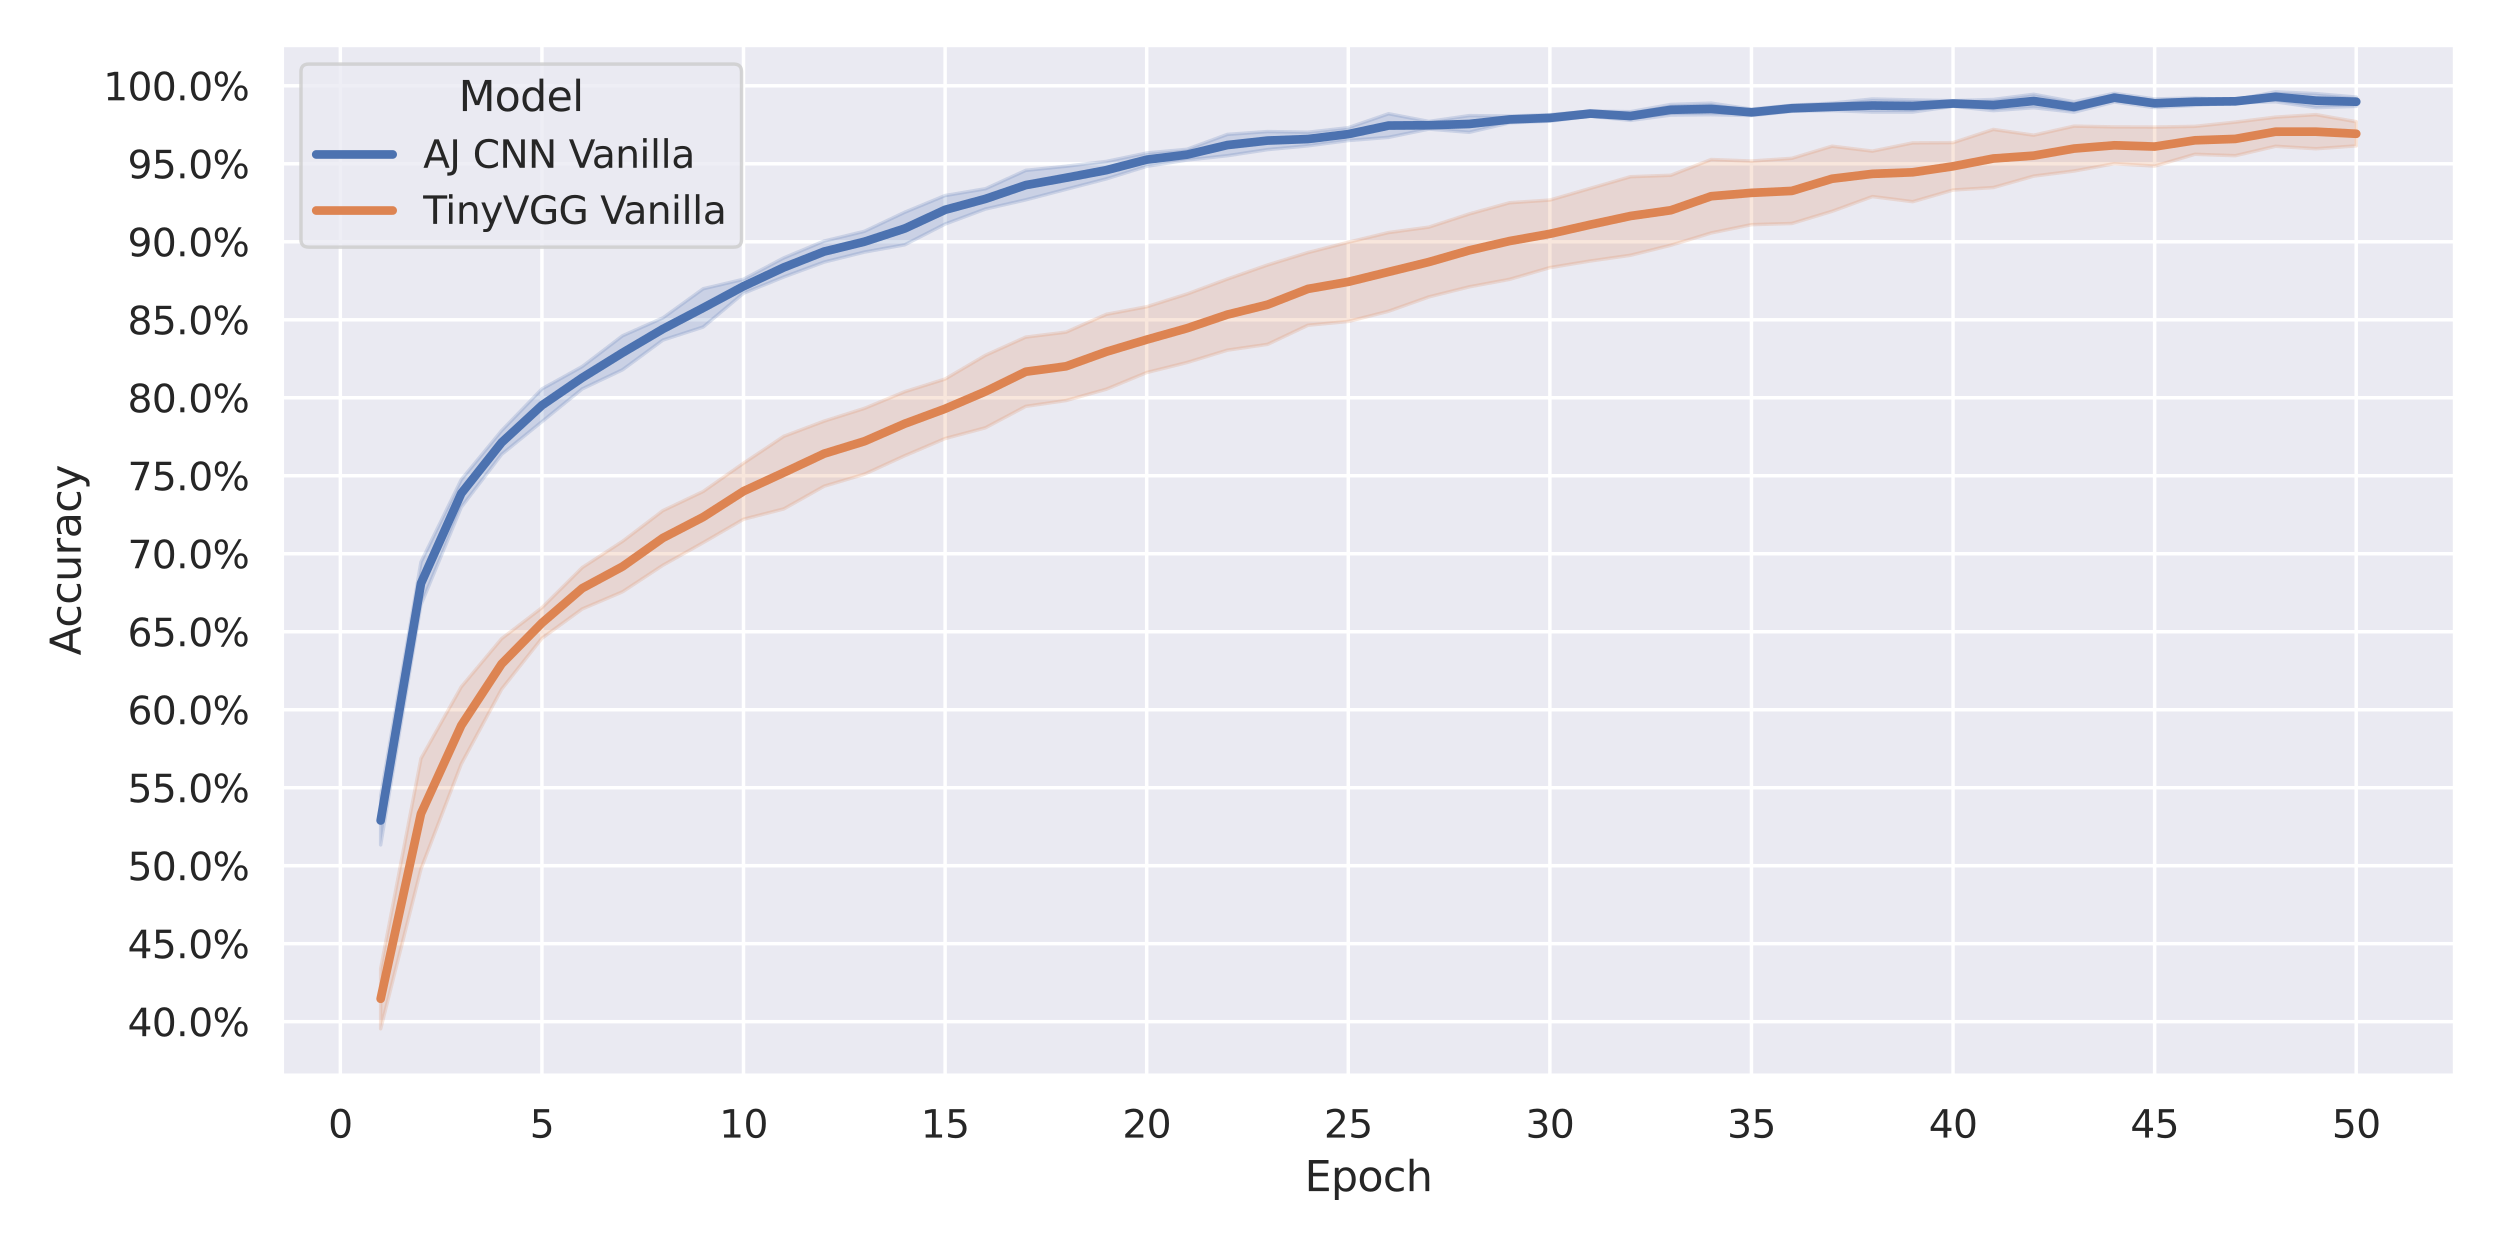 <?xml version="1.0" encoding="utf-8" standalone="no"?>
<!DOCTYPE svg PUBLIC "-//W3C//DTD SVG 1.1//EN"
  "http://www.w3.org/Graphics/SVG/1.1/DTD/svg11.dtd">
<svg xmlns:xlink="http://www.w3.org/1999/xlink" width="720pt" height="360pt" viewBox="0 0 720 360" xmlns="http://www.w3.org/2000/svg" version="1.1">
 <defs>
  <style type="text/css">*{stroke-linejoin: round; stroke-linecap: butt}</style>
 </defs>
 <g id="figure_1">
  <g id="patch_1">
   <path d="M 0 360 
L 720 360 
L 720 0 
L 0 0 
z
" style="fill: #ffffff"/>
  </g>
  <g id="axes_1">
   <g id="patch_2">
    <path d="M 81.18 309.78 
L 707.04 309.78 
L 707.04 12.96 
L 81.18 12.96 
z
" style="fill: #eaeaf2"/>
   </g>
   <g id="matplotlib.axis_1">
    <g id="xtick_1">
     <g id="line2d_1">
      <path d="M 98.017 309.78 
L 98.017 12.96 
" clip-path="url(#pbaf82b4976)" style="fill: none; stroke: #ffffff; stroke-linecap: round"/>
     </g>
     <g id="text_1">
      <!-- 0 -->
      <g style="fill: #262626" transform="translate(94.517 327.638) scale(0.11 -0.11)">
       <defs>
        <path id="DejaVuSans-30" d="M 2034 4250 
Q 1547 4250 1301 3770 
Q 1056 3291 1056 2328 
Q 1056 1369 1301 889 
Q 1547 409 2034 409 
Q 2525 409 2770 889 
Q 3016 1369 3016 2328 
Q 3016 3291 2770 3770 
Q 2525 4250 2034 4250 
z
M 2034 4750 
Q 2819 4750 3233 4129 
Q 3647 3509 3647 2328 
Q 3647 1150 3233 529 
Q 2819 -91 2034 -91 
Q 1250 -91 836 529 
Q 422 1150 422 2328 
Q 422 3509 836 4129 
Q 1250 4750 2034 4750 
z
" transform="scale(0.016)"/>
       </defs>
       <use xlink:href="#DejaVuSans-30"/>
      </g>
     </g>
    </g>
    <g id="xtick_2">
     <g id="line2d_2">
      <path d="M 156.074 309.78 
L 156.074 12.96 
" clip-path="url(#pbaf82b4976)" style="fill: none; stroke: #ffffff; stroke-linecap: round"/>
     </g>
     <g id="text_2">
      <!-- 5 -->
      <g style="fill: #262626" transform="translate(152.575 327.638) scale(0.11 -0.11)">
       <defs>
        <path id="DejaVuSans-35" d="M 691 4666 
L 3169 4666 
L 3169 4134 
L 1269 4134 
L 1269 2991 
Q 1406 3038 1543 3061 
Q 1681 3084 1819 3084 
Q 2600 3084 3056 2656 
Q 3513 2228 3513 1497 
Q 3513 744 3044 326 
Q 2575 -91 1722 -91 
Q 1428 -91 1123 -41 
Q 819 9 494 109 
L 494 744 
Q 775 591 1075 516 
Q 1375 441 1709 441 
Q 2250 441 2565 725 
Q 2881 1009 2881 1497 
Q 2881 1984 2565 2268 
Q 2250 2553 1709 2553 
Q 1456 2553 1204 2497 
Q 953 2441 691 2322 
L 691 4666 
z
" transform="scale(0.016)"/>
       </defs>
       <use xlink:href="#DejaVuSans-35"/>
      </g>
     </g>
    </g>
    <g id="xtick_3">
     <g id="line2d_3">
      <path d="M 214.132 309.78 
L 214.132 12.96 
" clip-path="url(#pbaf82b4976)" style="fill: none; stroke: #ffffff; stroke-linecap: round"/>
     </g>
     <g id="text_3">
      <!-- 10 -->
      <g style="fill: #262626" transform="translate(207.133 327.638) scale(0.11 -0.11)">
       <defs>
        <path id="DejaVuSans-31" d="M 794 531 
L 1825 531 
L 1825 4091 
L 703 3866 
L 703 4441 
L 1819 4666 
L 2450 4666 
L 2450 531 
L 3481 531 
L 3481 0 
L 794 0 
L 794 531 
z
" transform="scale(0.016)"/>
       </defs>
       <use xlink:href="#DejaVuSans-31"/>
       <use xlink:href="#DejaVuSans-30" x="63.623"/>
      </g>
     </g>
    </g>
    <g id="xtick_4">
     <g id="line2d_4">
      <path d="M 272.189 309.78 
L 272.189 12.96 
" clip-path="url(#pbaf82b4976)" style="fill: none; stroke: #ffffff; stroke-linecap: round"/>
     </g>
     <g id="text_4">
      <!-- 15 -->
      <g style="fill: #262626" transform="translate(265.19 327.638) scale(0.11 -0.11)">
       <use xlink:href="#DejaVuSans-31"/>
       <use xlink:href="#DejaVuSans-35" x="63.623"/>
      </g>
     </g>
    </g>
    <g id="xtick_5">
     <g id="line2d_5">
      <path d="M 330.247 309.78 
L 330.247 12.96 
" clip-path="url(#pbaf82b4976)" style="fill: none; stroke: #ffffff; stroke-linecap: round"/>
     </g>
     <g id="text_5">
      <!-- 20 -->
      <g style="fill: #262626" transform="translate(323.248 327.638) scale(0.11 -0.11)">
       <defs>
        <path id="DejaVuSans-32" d="M 1228 531 
L 3431 531 
L 3431 0 
L 469 0 
L 469 531 
Q 828 903 1448 1529 
Q 2069 2156 2228 2338 
Q 2531 2678 2651 2914 
Q 2772 3150 2772 3378 
Q 2772 3750 2511 3984 
Q 2250 4219 1831 4219 
Q 1534 4219 1204 4116 
Q 875 4013 500 3803 
L 500 4441 
Q 881 4594 1212 4672 
Q 1544 4750 1819 4750 
Q 2544 4750 2975 4387 
Q 3406 4025 3406 3419 
Q 3406 3131 3298 2873 
Q 3191 2616 2906 2266 
Q 2828 2175 2409 1742 
Q 1991 1309 1228 531 
z
" transform="scale(0.016)"/>
       </defs>
       <use xlink:href="#DejaVuSans-32"/>
       <use xlink:href="#DejaVuSans-30" x="63.623"/>
      </g>
     </g>
    </g>
    <g id="xtick_6">
     <g id="line2d_6">
      <path d="M 388.304 309.78 
L 388.304 12.96 
" clip-path="url(#pbaf82b4976)" style="fill: none; stroke: #ffffff; stroke-linecap: round"/>
     </g>
     <g id="text_6">
      <!-- 25 -->
      <g style="fill: #262626" transform="translate(381.305 327.638) scale(0.11 -0.11)">
       <use xlink:href="#DejaVuSans-32"/>
       <use xlink:href="#DejaVuSans-35" x="63.623"/>
      </g>
     </g>
    </g>
    <g id="xtick_7">
     <g id="line2d_7">
      <path d="M 446.362 309.78 
L 446.362 12.96 
" clip-path="url(#pbaf82b4976)" style="fill: none; stroke: #ffffff; stroke-linecap: round"/>
     </g>
     <g id="text_7">
      <!-- 30 -->
      <g style="fill: #262626" transform="translate(439.363 327.638) scale(0.11 -0.11)">
       <defs>
        <path id="DejaVuSans-33" d="M 2597 2516 
Q 3050 2419 3304 2112 
Q 3559 1806 3559 1356 
Q 3559 666 3084 287 
Q 2609 -91 1734 -91 
Q 1441 -91 1130 -33 
Q 819 25 488 141 
L 488 750 
Q 750 597 1062 519 
Q 1375 441 1716 441 
Q 2309 441 2620 675 
Q 2931 909 2931 1356 
Q 2931 1769 2642 2001 
Q 2353 2234 1838 2234 
L 1294 2234 
L 1294 2753 
L 1863 2753 
Q 2328 2753 2575 2939 
Q 2822 3125 2822 3475 
Q 2822 3834 2567 4026 
Q 2313 4219 1838 4219 
Q 1578 4219 1281 4162 
Q 984 4106 628 3988 
L 628 4550 
Q 988 4650 1302 4700 
Q 1616 4750 1894 4750 
Q 2613 4750 3031 4423 
Q 3450 4097 3450 3541 
Q 3450 3153 3228 2886 
Q 3006 2619 2597 2516 
z
" transform="scale(0.016)"/>
       </defs>
       <use xlink:href="#DejaVuSans-33"/>
       <use xlink:href="#DejaVuSans-30" x="63.623"/>
      </g>
     </g>
    </g>
    <g id="xtick_8">
     <g id="line2d_8">
      <path d="M 504.419 309.78 
L 504.419 12.96 
" clip-path="url(#pbaf82b4976)" style="fill: none; stroke: #ffffff; stroke-linecap: round"/>
     </g>
     <g id="text_8">
      <!-- 35 -->
      <g style="fill: #262626" transform="translate(497.421 327.638) scale(0.11 -0.11)">
       <use xlink:href="#DejaVuSans-33"/>
       <use xlink:href="#DejaVuSans-35" x="63.623"/>
      </g>
     </g>
    </g>
    <g id="xtick_9">
     <g id="line2d_9">
      <path d="M 562.477 309.78 
L 562.477 12.96 
" clip-path="url(#pbaf82b4976)" style="fill: none; stroke: #ffffff; stroke-linecap: round"/>
     </g>
     <g id="text_9">
      <!-- 40 -->
      <g style="fill: #262626" transform="translate(555.478 327.638) scale(0.11 -0.11)">
       <defs>
        <path id="DejaVuSans-34" d="M 2419 4116 
L 825 1625 
L 2419 1625 
L 2419 4116 
z
M 2253 4666 
L 3047 4666 
L 3047 1625 
L 3713 1625 
L 3713 1100 
L 3047 1100 
L 3047 0 
L 2419 0 
L 2419 1100 
L 313 1100 
L 313 1709 
L 2253 4666 
z
" transform="scale(0.016)"/>
       </defs>
       <use xlink:href="#DejaVuSans-34"/>
       <use xlink:href="#DejaVuSans-30" x="63.623"/>
      </g>
     </g>
    </g>
    <g id="xtick_10">
     <g id="line2d_10">
      <path d="M 620.534 309.78 
L 620.534 12.96 
" clip-path="url(#pbaf82b4976)" style="fill: none; stroke: #ffffff; stroke-linecap: round"/>
     </g>
     <g id="text_10">
      <!-- 45 -->
      <g style="fill: #262626" transform="translate(613.536 327.638) scale(0.11 -0.11)">
       <use xlink:href="#DejaVuSans-34"/>
       <use xlink:href="#DejaVuSans-35" x="63.623"/>
      </g>
     </g>
    </g>
    <g id="xtick_11">
     <g id="line2d_11">
      <path d="M 678.592 309.78 
L 678.592 12.96 
" clip-path="url(#pbaf82b4976)" style="fill: none; stroke: #ffffff; stroke-linecap: round"/>
     </g>
     <g id="text_11">
      <!-- 50 -->
      <g style="fill: #262626" transform="translate(671.593 327.638) scale(0.11 -0.11)">
       <use xlink:href="#DejaVuSans-35"/>
       <use xlink:href="#DejaVuSans-30" x="63.623"/>
      </g>
     </g>
    </g>
    <g id="text_12">
     <!-- Epoch -->
     <g style="fill: #262626" transform="translate(375.737 343.044) scale(0.12 -0.12)">
      <defs>
       <path id="DejaVuSans-45" d="M 628 4666 
L 3578 4666 
L 3578 4134 
L 1259 4134 
L 1259 2753 
L 3481 2753 
L 3481 2222 
L 1259 2222 
L 1259 531 
L 3634 531 
L 3634 0 
L 628 0 
L 628 4666 
z
" transform="scale(0.016)"/>
       <path id="DejaVuSans-70" d="M 1159 525 
L 1159 -1331 
L 581 -1331 
L 581 3500 
L 1159 3500 
L 1159 2969 
Q 1341 3281 1617 3432 
Q 1894 3584 2278 3584 
Q 2916 3584 3314 3078 
Q 3713 2572 3713 1747 
Q 3713 922 3314 415 
Q 2916 -91 2278 -91 
Q 1894 -91 1617 61 
Q 1341 213 1159 525 
z
M 3116 1747 
Q 3116 2381 2855 2742 
Q 2594 3103 2138 3103 
Q 1681 3103 1420 2742 
Q 1159 2381 1159 1747 
Q 1159 1113 1420 752 
Q 1681 391 2138 391 
Q 2594 391 2855 752 
Q 3116 1113 3116 1747 
z
" transform="scale(0.016)"/>
       <path id="DejaVuSans-6f" d="M 1959 3097 
Q 1497 3097 1228 2736 
Q 959 2375 959 1747 
Q 959 1119 1226 758 
Q 1494 397 1959 397 
Q 2419 397 2687 759 
Q 2956 1122 2956 1747 
Q 2956 2369 2687 2733 
Q 2419 3097 1959 3097 
z
M 1959 3584 
Q 2709 3584 3137 3096 
Q 3566 2609 3566 1747 
Q 3566 888 3137 398 
Q 2709 -91 1959 -91 
Q 1206 -91 779 398 
Q 353 888 353 1747 
Q 353 2609 779 3096 
Q 1206 3584 1959 3584 
z
" transform="scale(0.016)"/>
       <path id="DejaVuSans-63" d="M 3122 3366 
L 3122 2828 
Q 2878 2963 2633 3030 
Q 2388 3097 2138 3097 
Q 1578 3097 1268 2742 
Q 959 2388 959 1747 
Q 959 1106 1268 751 
Q 1578 397 2138 397 
Q 2388 397 2633 464 
Q 2878 531 3122 666 
L 3122 134 
Q 2881 22 2623 -34 
Q 2366 -91 2075 -91 
Q 1284 -91 818 406 
Q 353 903 353 1747 
Q 353 2603 823 3093 
Q 1294 3584 2113 3584 
Q 2378 3584 2631 3529 
Q 2884 3475 3122 3366 
z
" transform="scale(0.016)"/>
       <path id="DejaVuSans-68" d="M 3513 2113 
L 3513 0 
L 2938 0 
L 2938 2094 
Q 2938 2591 2744 2837 
Q 2550 3084 2163 3084 
Q 1697 3084 1428 2787 
Q 1159 2491 1159 1978 
L 1159 0 
L 581 0 
L 581 4863 
L 1159 4863 
L 1159 2956 
Q 1366 3272 1645 3428 
Q 1925 3584 2291 3584 
Q 2894 3584 3203 3211 
Q 3513 2838 3513 2113 
z
" transform="scale(0.016)"/>
      </defs>
      <use xlink:href="#DejaVuSans-45"/>
      <use xlink:href="#DejaVuSans-70" x="63.184"/>
      <use xlink:href="#DejaVuSans-6f" x="126.66"/>
      <use xlink:href="#DejaVuSans-63" x="187.842"/>
      <use xlink:href="#DejaVuSans-68" x="242.822"/>
     </g>
    </g>
   </g>
   <g id="matplotlib.axis_2">
    <g id="ytick_1">
     <g id="line2d_12">
      <path d="M 81.18 294.242 
L 707.04 294.242 
" clip-path="url(#pbaf82b4976)" style="fill: none; stroke: #ffffff; stroke-linecap: round"/>
     </g>
     <g id="text_13">
      <!-- 40.0% -->
      <g style="fill: #262626" transform="translate(36.736 298.421) scale(0.11 -0.11)">
       <defs>
        <path id="DejaVuSans-2e" d="M 684 794 
L 1344 794 
L 1344 0 
L 684 0 
L 684 794 
z
" transform="scale(0.016)"/>
        <path id="DejaVuSans-25" d="M 4653 2053 
Q 4381 2053 4226 1822 
Q 4072 1591 4072 1178 
Q 4072 772 4226 539 
Q 4381 306 4653 306 
Q 4919 306 5073 539 
Q 5228 772 5228 1178 
Q 5228 1588 5073 1820 
Q 4919 2053 4653 2053 
z
M 4653 2450 
Q 5147 2450 5437 2106 
Q 5728 1763 5728 1178 
Q 5728 594 5436 251 
Q 5144 -91 4653 -91 
Q 4153 -91 3862 251 
Q 3572 594 3572 1178 
Q 3572 1766 3864 2108 
Q 4156 2450 4653 2450 
z
M 1428 4353 
Q 1159 4353 1004 4120 
Q 850 3888 850 3481 
Q 850 3069 1003 2837 
Q 1156 2606 1428 2606 
Q 1700 2606 1854 2837 
Q 2009 3069 2009 3481 
Q 2009 3884 1853 4118 
Q 1697 4353 1428 4353 
z
M 4250 4750 
L 4750 4750 
L 1831 -91 
L 1331 -91 
L 4250 4750 
z
M 1428 4750 
Q 1922 4750 2215 4408 
Q 2509 4066 2509 3481 
Q 2509 2891 2217 2550 
Q 1925 2209 1428 2209 
Q 931 2209 642 2551 
Q 353 2894 353 3481 
Q 353 4063 643 4406 
Q 934 4750 1428 4750 
z
" transform="scale(0.016)"/>
       </defs>
       <use xlink:href="#DejaVuSans-34"/>
       <use xlink:href="#DejaVuSans-30" x="63.623"/>
       <use xlink:href="#DejaVuSans-2e" x="127.246"/>
       <use xlink:href="#DejaVuSans-30" x="159.033"/>
       <use xlink:href="#DejaVuSans-25" x="222.656"/>
      </g>
     </g>
    </g>
    <g id="ytick_2">
     <g id="line2d_13">
      <path d="M 81.18 271.781 
L 707.04 271.781 
" clip-path="url(#pbaf82b4976)" style="fill: none; stroke: #ffffff; stroke-linecap: round"/>
     </g>
     <g id="text_14">
      <!-- 45.0% -->
      <g style="fill: #262626" transform="translate(36.736 275.96) scale(0.11 -0.11)">
       <use xlink:href="#DejaVuSans-34"/>
       <use xlink:href="#DejaVuSans-35" x="63.623"/>
       <use xlink:href="#DejaVuSans-2e" x="127.246"/>
       <use xlink:href="#DejaVuSans-30" x="159.033"/>
       <use xlink:href="#DejaVuSans-25" x="222.656"/>
      </g>
     </g>
    </g>
    <g id="ytick_3">
     <g id="line2d_14">
      <path d="M 81.18 249.321 
L 707.04 249.321 
" clip-path="url(#pbaf82b4976)" style="fill: none; stroke: #ffffff; stroke-linecap: round"/>
     </g>
     <g id="text_15">
      <!-- 50.0% -->
      <g style="fill: #262626" transform="translate(36.736 253.5) scale(0.11 -0.11)">
       <use xlink:href="#DejaVuSans-35"/>
       <use xlink:href="#DejaVuSans-30" x="63.623"/>
       <use xlink:href="#DejaVuSans-2e" x="127.246"/>
       <use xlink:href="#DejaVuSans-30" x="159.033"/>
       <use xlink:href="#DejaVuSans-25" x="222.656"/>
      </g>
     </g>
    </g>
    <g id="ytick_4">
     <g id="line2d_15">
      <path d="M 81.18 226.86 
L 707.04 226.86 
" clip-path="url(#pbaf82b4976)" style="fill: none; stroke: #ffffff; stroke-linecap: round"/>
     </g>
     <g id="text_16">
      <!-- 55.0% -->
      <g style="fill: #262626" transform="translate(36.736 231.039) scale(0.11 -0.11)">
       <use xlink:href="#DejaVuSans-35"/>
       <use xlink:href="#DejaVuSans-35" x="63.623"/>
       <use xlink:href="#DejaVuSans-2e" x="127.246"/>
       <use xlink:href="#DejaVuSans-30" x="159.033"/>
       <use xlink:href="#DejaVuSans-25" x="222.656"/>
      </g>
     </g>
    </g>
    <g id="ytick_5">
     <g id="line2d_16">
      <path d="M 81.18 204.399 
L 707.04 204.399 
" clip-path="url(#pbaf82b4976)" style="fill: none; stroke: #ffffff; stroke-linecap: round"/>
     </g>
     <g id="text_17">
      <!-- 60.0% -->
      <g style="fill: #262626" transform="translate(36.736 208.578) scale(0.11 -0.11)">
       <defs>
        <path id="DejaVuSans-36" d="M 2113 2584 
Q 1688 2584 1439 2293 
Q 1191 2003 1191 1497 
Q 1191 994 1439 701 
Q 1688 409 2113 409 
Q 2538 409 2786 701 
Q 3034 994 3034 1497 
Q 3034 2003 2786 2293 
Q 2538 2584 2113 2584 
z
M 3366 4563 
L 3366 3988 
Q 3128 4100 2886 4159 
Q 2644 4219 2406 4219 
Q 1781 4219 1451 3797 
Q 1122 3375 1075 2522 
Q 1259 2794 1537 2939 
Q 1816 3084 2150 3084 
Q 2853 3084 3261 2657 
Q 3669 2231 3669 1497 
Q 3669 778 3244 343 
Q 2819 -91 2113 -91 
Q 1303 -91 875 529 
Q 447 1150 447 2328 
Q 447 3434 972 4092 
Q 1497 4750 2381 4750 
Q 2619 4750 2861 4703 
Q 3103 4656 3366 4563 
z
" transform="scale(0.016)"/>
       </defs>
       <use xlink:href="#DejaVuSans-36"/>
       <use xlink:href="#DejaVuSans-30" x="63.623"/>
       <use xlink:href="#DejaVuSans-2e" x="127.246"/>
       <use xlink:href="#DejaVuSans-30" x="159.033"/>
       <use xlink:href="#DejaVuSans-25" x="222.656"/>
      </g>
     </g>
    </g>
    <g id="ytick_6">
     <g id="line2d_17">
      <path d="M 81.18 181.939 
L 707.04 181.939 
" clip-path="url(#pbaf82b4976)" style="fill: none; stroke: #ffffff; stroke-linecap: round"/>
     </g>
     <g id="text_18">
      <!-- 65.0% -->
      <g style="fill: #262626" transform="translate(36.736 186.118) scale(0.11 -0.11)">
       <use xlink:href="#DejaVuSans-36"/>
       <use xlink:href="#DejaVuSans-35" x="63.623"/>
       <use xlink:href="#DejaVuSans-2e" x="127.246"/>
       <use xlink:href="#DejaVuSans-30" x="159.033"/>
       <use xlink:href="#DejaVuSans-25" x="222.656"/>
      </g>
     </g>
    </g>
    <g id="ytick_7">
     <g id="line2d_18">
      <path d="M 81.18 159.478 
L 707.04 159.478 
" clip-path="url(#pbaf82b4976)" style="fill: none; stroke: #ffffff; stroke-linecap: round"/>
     </g>
     <g id="text_19">
      <!-- 70.0% -->
      <g style="fill: #262626" transform="translate(36.736 163.657) scale(0.11 -0.11)">
       <defs>
        <path id="DejaVuSans-37" d="M 525 4666 
L 3525 4666 
L 3525 4397 
L 1831 0 
L 1172 0 
L 2766 4134 
L 525 4134 
L 525 4666 
z
" transform="scale(0.016)"/>
       </defs>
       <use xlink:href="#DejaVuSans-37"/>
       <use xlink:href="#DejaVuSans-30" x="63.623"/>
       <use xlink:href="#DejaVuSans-2e" x="127.246"/>
       <use xlink:href="#DejaVuSans-30" x="159.033"/>
       <use xlink:href="#DejaVuSans-25" x="222.656"/>
      </g>
     </g>
    </g>
    <g id="ytick_8">
     <g id="line2d_19">
      <path d="M 81.18 137.017 
L 707.04 137.017 
" clip-path="url(#pbaf82b4976)" style="fill: none; stroke: #ffffff; stroke-linecap: round"/>
     </g>
     <g id="text_20">
      <!-- 75.0% -->
      <g style="fill: #262626" transform="translate(36.736 141.196) scale(0.11 -0.11)">
       <use xlink:href="#DejaVuSans-37"/>
       <use xlink:href="#DejaVuSans-35" x="63.623"/>
       <use xlink:href="#DejaVuSans-2e" x="127.246"/>
       <use xlink:href="#DejaVuSans-30" x="159.033"/>
       <use xlink:href="#DejaVuSans-25" x="222.656"/>
      </g>
     </g>
    </g>
    <g id="ytick_9">
     <g id="line2d_20">
      <path d="M 81.18 114.557 
L 707.04 114.557 
" clip-path="url(#pbaf82b4976)" style="fill: none; stroke: #ffffff; stroke-linecap: round"/>
     </g>
     <g id="text_21">
      <!-- 80.0% -->
      <g style="fill: #262626" transform="translate(36.736 118.736) scale(0.11 -0.11)">
       <defs>
        <path id="DejaVuSans-38" d="M 2034 2216 
Q 1584 2216 1326 1975 
Q 1069 1734 1069 1313 
Q 1069 891 1326 650 
Q 1584 409 2034 409 
Q 2484 409 2743 651 
Q 3003 894 3003 1313 
Q 3003 1734 2745 1975 
Q 2488 2216 2034 2216 
z
M 1403 2484 
Q 997 2584 770 2862 
Q 544 3141 544 3541 
Q 544 4100 942 4425 
Q 1341 4750 2034 4750 
Q 2731 4750 3128 4425 
Q 3525 4100 3525 3541 
Q 3525 3141 3298 2862 
Q 3072 2584 2669 2484 
Q 3125 2378 3379 2068 
Q 3634 1759 3634 1313 
Q 3634 634 3220 271 
Q 2806 -91 2034 -91 
Q 1263 -91 848 271 
Q 434 634 434 1313 
Q 434 1759 690 2068 
Q 947 2378 1403 2484 
z
M 1172 3481 
Q 1172 3119 1398 2916 
Q 1625 2713 2034 2713 
Q 2441 2713 2670 2916 
Q 2900 3119 2900 3481 
Q 2900 3844 2670 4047 
Q 2441 4250 2034 4250 
Q 1625 4250 1398 4047 
Q 1172 3844 1172 3481 
z
" transform="scale(0.016)"/>
       </defs>
       <use xlink:href="#DejaVuSans-38"/>
       <use xlink:href="#DejaVuSans-30" x="63.623"/>
       <use xlink:href="#DejaVuSans-2e" x="127.246"/>
       <use xlink:href="#DejaVuSans-30" x="159.033"/>
       <use xlink:href="#DejaVuSans-25" x="222.656"/>
      </g>
     </g>
    </g>
    <g id="ytick_10">
     <g id="line2d_21">
      <path d="M 81.18 92.096 
L 707.04 92.096 
" clip-path="url(#pbaf82b4976)" style="fill: none; stroke: #ffffff; stroke-linecap: round"/>
     </g>
     <g id="text_22">
      <!-- 85.0% -->
      <g style="fill: #262626" transform="translate(36.736 96.275) scale(0.11 -0.11)">
       <use xlink:href="#DejaVuSans-38"/>
       <use xlink:href="#DejaVuSans-35" x="63.623"/>
       <use xlink:href="#DejaVuSans-2e" x="127.246"/>
       <use xlink:href="#DejaVuSans-30" x="159.033"/>
       <use xlink:href="#DejaVuSans-25" x="222.656"/>
      </g>
     </g>
    </g>
    <g id="ytick_11">
     <g id="line2d_22">
      <path d="M 81.18 69.635 
L 707.04 69.635 
" clip-path="url(#pbaf82b4976)" style="fill: none; stroke: #ffffff; stroke-linecap: round"/>
     </g>
     <g id="text_23">
      <!-- 90.0% -->
      <g style="fill: #262626" transform="translate(36.736 73.815) scale(0.11 -0.11)">
       <defs>
        <path id="DejaVuSans-39" d="M 703 97 
L 703 672 
Q 941 559 1184 500 
Q 1428 441 1663 441 
Q 2288 441 2617 861 
Q 2947 1281 2994 2138 
Q 2813 1869 2534 1725 
Q 2256 1581 1919 1581 
Q 1219 1581 811 2004 
Q 403 2428 403 3163 
Q 403 3881 828 4315 
Q 1253 4750 1959 4750 
Q 2769 4750 3195 4129 
Q 3622 3509 3622 2328 
Q 3622 1225 3098 567 
Q 2575 -91 1691 -91 
Q 1453 -91 1209 -44 
Q 966 3 703 97 
z
M 1959 2075 
Q 2384 2075 2632 2365 
Q 2881 2656 2881 3163 
Q 2881 3666 2632 3958 
Q 2384 4250 1959 4250 
Q 1534 4250 1286 3958 
Q 1038 3666 1038 3163 
Q 1038 2656 1286 2365 
Q 1534 2075 1959 2075 
z
" transform="scale(0.016)"/>
       </defs>
       <use xlink:href="#DejaVuSans-39"/>
       <use xlink:href="#DejaVuSans-30" x="63.623"/>
       <use xlink:href="#DejaVuSans-2e" x="127.246"/>
       <use xlink:href="#DejaVuSans-30" x="159.033"/>
       <use xlink:href="#DejaVuSans-25" x="222.656"/>
      </g>
     </g>
    </g>
    <g id="ytick_12">
     <g id="line2d_23">
      <path d="M 81.18 47.175 
L 707.04 47.175 
" clip-path="url(#pbaf82b4976)" style="fill: none; stroke: #ffffff; stroke-linecap: round"/>
     </g>
     <g id="text_24">
      <!-- 95.0% -->
      <g style="fill: #262626" transform="translate(36.736 51.354) scale(0.11 -0.11)">
       <use xlink:href="#DejaVuSans-39"/>
       <use xlink:href="#DejaVuSans-35" x="63.623"/>
       <use xlink:href="#DejaVuSans-2e" x="127.246"/>
       <use xlink:href="#DejaVuSans-30" x="159.033"/>
       <use xlink:href="#DejaVuSans-25" x="222.656"/>
      </g>
     </g>
    </g>
    <g id="ytick_13">
     <g id="line2d_24">
      <path d="M 81.18 24.714 
L 707.04 24.714 
" clip-path="url(#pbaf82b4976)" style="fill: none; stroke: #ffffff; stroke-linecap: round"/>
     </g>
     <g id="text_25">
      <!-- 100.0% -->
      <g style="fill: #262626" transform="translate(29.737 28.893) scale(0.11 -0.11)">
       <use xlink:href="#DejaVuSans-31"/>
       <use xlink:href="#DejaVuSans-30" x="63.623"/>
       <use xlink:href="#DejaVuSans-30" x="127.246"/>
       <use xlink:href="#DejaVuSans-2e" x="190.869"/>
       <use xlink:href="#DejaVuSans-30" x="222.656"/>
       <use xlink:href="#DejaVuSans-25" x="286.279"/>
      </g>
     </g>
    </g>
    <g id="text_26">
     <!-- Accuracy -->
     <g style="fill: #262626" transform="translate(23.242 188.764) rotate(-90) scale(0.12 -0.12)">
      <defs>
       <path id="DejaVuSans-41" d="M 2188 4044 
L 1331 1722 
L 3047 1722 
L 2188 4044 
z
M 1831 4666 
L 2547 4666 
L 4325 0 
L 3669 0 
L 3244 1197 
L 1141 1197 
L 716 0 
L 50 0 
L 1831 4666 
z
" transform="scale(0.016)"/>
       <path id="DejaVuSans-75" d="M 544 1381 
L 544 3500 
L 1119 3500 
L 1119 1403 
Q 1119 906 1312 657 
Q 1506 409 1894 409 
Q 2359 409 2629 706 
Q 2900 1003 2900 1516 
L 2900 3500 
L 3475 3500 
L 3475 0 
L 2900 0 
L 2900 538 
Q 2691 219 2414 64 
Q 2138 -91 1772 -91 
Q 1169 -91 856 284 
Q 544 659 544 1381 
z
M 1991 3584 
L 1991 3584 
z
" transform="scale(0.016)"/>
       <path id="DejaVuSans-72" d="M 2631 2963 
Q 2534 3019 2420 3045 
Q 2306 3072 2169 3072 
Q 1681 3072 1420 2755 
Q 1159 2438 1159 1844 
L 1159 0 
L 581 0 
L 581 3500 
L 1159 3500 
L 1159 2956 
Q 1341 3275 1631 3429 
Q 1922 3584 2338 3584 
Q 2397 3584 2469 3576 
Q 2541 3569 2628 3553 
L 2631 2963 
z
" transform="scale(0.016)"/>
       <path id="DejaVuSans-61" d="M 2194 1759 
Q 1497 1759 1228 1600 
Q 959 1441 959 1056 
Q 959 750 1161 570 
Q 1363 391 1709 391 
Q 2188 391 2477 730 
Q 2766 1069 2766 1631 
L 2766 1759 
L 2194 1759 
z
M 3341 1997 
L 3341 0 
L 2766 0 
L 2766 531 
Q 2569 213 2275 61 
Q 1981 -91 1556 -91 
Q 1019 -91 701 211 
Q 384 513 384 1019 
Q 384 1609 779 1909 
Q 1175 2209 1959 2209 
L 2766 2209 
L 2766 2266 
Q 2766 2663 2505 2880 
Q 2244 3097 1772 3097 
Q 1472 3097 1187 3025 
Q 903 2953 641 2809 
L 641 3341 
Q 956 3463 1253 3523 
Q 1550 3584 1831 3584 
Q 2591 3584 2966 3190 
Q 3341 2797 3341 1997 
z
" transform="scale(0.016)"/>
       <path id="DejaVuSans-79" d="M 2059 -325 
Q 1816 -950 1584 -1140 
Q 1353 -1331 966 -1331 
L 506 -1331 
L 506 -850 
L 844 -850 
Q 1081 -850 1212 -737 
Q 1344 -625 1503 -206 
L 1606 56 
L 191 3500 
L 800 3500 
L 1894 763 
L 2988 3500 
L 3597 3500 
L 2059 -325 
z
" transform="scale(0.016)"/>
      </defs>
      <use xlink:href="#DejaVuSans-41"/>
      <use xlink:href="#DejaVuSans-63" x="66.658"/>
      <use xlink:href="#DejaVuSans-63" x="121.639"/>
      <use xlink:href="#DejaVuSans-75" x="176.619"/>
      <use xlink:href="#DejaVuSans-72" x="239.998"/>
      <use xlink:href="#DejaVuSans-61" x="281.111"/>
      <use xlink:href="#DejaVuSans-63" x="342.391"/>
      <use xlink:href="#DejaVuSans-79" x="397.371"/>
     </g>
    </g>
   </g>
   <g id="PolyCollection_1">
    <defs>
     <path id="maaa647ff21" d="M 109.628 -130.729 
L 109.628 -116.677 
L 121.24 -185.836 
L 132.851 -213.931 
L 144.463 -229.131 
L 156.074 -238.554 
L 167.686 -247.999 
L 179.297 -253.508 
L 190.909 -262.056 
L 202.52 -265.822 
L 214.132 -275.544 
L 225.743 -280.239 
L 237.355 -284.525 
L 248.966 -287.405 
L 260.578 -289.506 
L 272.189 -295.47 
L 283.801 -299.797 
L 295.412 -302.445 
L 307.024 -305.479 
L 318.635 -308.489 
L 330.247 -312.105 
L 341.858 -313.913 
L 353.47 -315.155 
L 365.081 -316.916 
L 376.693 -318.003 
L 388.304 -319.526 
L 399.916 -320.445 
L 411.527 -322.825 
L 423.139 -321.892 
L 434.75 -324.622 
L 446.362 -325.106 
L 457.973 -326.552 
L 469.585 -325.322 
L 481.196 -326.853 
L 492.808 -326.97 
L 504.419 -326.725 
L 516.031 -327.944 
L 527.642 -328.155 
L 539.254 -327.72 
L 550.865 -327.727 
L 562.477 -329.385 
L 574.088 -328.132 
L 585.7 -328.984 
L 597.311 -327.693 
L 608.923 -330.63 
L 620.534 -329.005 
L 632.146 -329.639 
L 643.757 -330.399 
L 655.369 -330.68 
L 666.98 -329.003 
L 678.592 -329.37 
L 678.592 -332.041 
L 678.592 -332.041 
L 666.98 -333.031 
L 655.369 -333.548 
L 643.757 -331.241 
L 632.146 -331.784 
L 620.534 -331.499 
L 608.923 -333.118 
L 597.311 -330.684 
L 585.7 -332.847 
L 574.088 -331.354 
L 562.477 -330.994 
L 550.865 -331.22 
L 539.254 -331.496 
L 527.642 -330.293 
L 516.031 -329.696 
L 504.419 -328.565 
L 492.808 -330.296 
L 481.196 -329.908 
L 469.585 -327.84 
L 457.973 -328.015 
L 446.362 -326.972 
L 434.75 -326.582 
L 423.139 -326.705 
L 411.527 -325.023 
L 399.916 -327.246 
L 388.304 -323.232 
L 376.693 -321.912 
L 365.081 -322.112 
L 353.47 -321.292 
L 341.858 -317.011 
L 330.247 -315.936 
L 318.635 -313.51 
L 307.024 -312.127 
L 295.412 -310.937 
L 283.801 -305.645 
L 272.189 -303.687 
L 260.578 -298.888 
L 248.966 -293.39 
L 237.355 -290.582 
L 225.743 -285.74 
L 214.132 -279.578 
L 202.52 -276.842 
L 190.909 -268.452 
L 179.297 -263.313 
L 167.686 -254.447 
L 156.074 -247.998 
L 144.463 -235.985 
L 132.851 -221.881 
L 121.24 -198.126 
L 109.628 -130.729 
z
" style="stroke: #4c72b0; stroke-opacity: 0.2"/>
    </defs>
    <g clip-path="url(#pbaf82b4976)">
     <use xlink:href="#maaa647ff21" x="0" y="360" style="fill: #4c72b0; fill-opacity: 0.2; stroke: #4c72b0; stroke-opacity: 0.2"/>
    </g>
   </g>
   <g id="PolyCollection_2">
    <defs>
     <path id="m6c2c80cee4" d="M 109.628 -80.998 
L 109.628 -63.712 
L 121.24 -109.752 
L 132.851 -139.98 
L 144.463 -161.508 
L 156.074 -176.182 
L 167.686 -184.618 
L 179.297 -189.568 
L 190.909 -197.206 
L 202.52 -203.726 
L 214.132 -210.461 
L 225.743 -213.437 
L 237.355 -219.974 
L 248.966 -223.442 
L 260.578 -228.755 
L 272.189 -233.704 
L 283.801 -236.801 
L 295.412 -242.971 
L 307.024 -244.656 
L 318.635 -247.914 
L 330.247 -252.711 
L 341.858 -255.595 
L 353.47 -259.152 
L 365.081 -260.833 
L 376.693 -266.331 
L 388.304 -267.426 
L 399.916 -270.367 
L 411.527 -274.499 
L 423.139 -277.395 
L 434.75 -279.55 
L 446.362 -282.926 
L 457.973 -284.832 
L 469.585 -286.484 
L 481.196 -289.369 
L 492.808 -292.908 
L 504.419 -295.297 
L 516.031 -295.631 
L 527.642 -299.144 
L 539.254 -303.386 
L 550.865 -301.914 
L 562.477 -305.276 
L 574.088 -305.986 
L 585.7 -309.28 
L 597.311 -310.742 
L 608.923 -312.859 
L 620.534 -312.167 
L 632.146 -315.568 
L 643.757 -315.158 
L 655.369 -317.873 
L 666.98 -317.159 
L 678.592 -317.989 
L 678.592 -324.953 
L 678.592 -324.953 
L 666.98 -326.992 
L 655.369 -326.272 
L 643.757 -324.829 
L 632.146 -323.611 
L 620.534 -323.407 
L 608.923 -323.451 
L 597.311 -323.676 
L 585.7 -321.067 
L 574.088 -322.725 
L 562.477 -318.93 
L 550.865 -318.851 
L 539.254 -316.478 
L 527.642 -317.903 
L 516.031 -314.402 
L 504.419 -313.62 
L 492.808 -314.065 
L 481.196 -309.526 
L 469.585 -309.108 
L 457.973 -305.749 
L 446.362 -302.387 
L 434.75 -301.606 
L 423.139 -298.389 
L 411.527 -294.593 
L 399.916 -293.03 
L 388.304 -290.245 
L 376.693 -287.268 
L 365.081 -283.696 
L 353.47 -279.638 
L 341.858 -275.327 
L 330.247 -271.663 
L 318.635 -269.485 
L 307.024 -264.357 
L 295.412 -262.916 
L 283.801 -257.684 
L 272.189 -250.845 
L 260.578 -247.204 
L 248.966 -242.396 
L 237.355 -238.726 
L 225.743 -234.355 
L 214.132 -226.606 
L 202.52 -218.466 
L 190.909 -212.941 
L 179.297 -204.114 
L 167.686 -196.553 
L 156.074 -184.991 
L 144.463 -176.069 
L 132.851 -162.197 
L 121.24 -141.567 
L 109.628 -80.998 
z
" style="stroke: #dd8452; stroke-opacity: 0.2"/>
    </defs>
    <g clip-path="url(#pbaf82b4976)">
     <use xlink:href="#m6c2c80cee4" x="0" y="360" style="fill: #dd8452; fill-opacity: 0.2; stroke: #dd8452; stroke-opacity: 0.2"/>
    </g>
   </g>
   <g id="line2d_25">
    <path d="M 109.628 236.297 
L 121.24 168.019 
L 132.851 142.094 
L 144.463 127.442 
L 156.074 116.724 
L 167.686 108.777 
L 179.297 101.589 
L 190.909 94.746 
L 202.52 88.668 
L 214.132 82.439 
L 225.743 77.011 
L 237.355 72.446 
L 248.966 69.603 
L 260.578 65.803 
L 272.189 60.421 
L 283.801 57.279 
L 295.412 53.309 
L 307.024 51.197 
L 318.635 49 
L 330.247 45.979 
L 341.858 44.538 
L 353.47 41.776 
L 365.081 40.486 
L 376.693 40.042 
L 388.304 38.621 
L 399.916 36.155 
L 411.527 36.076 
L 423.139 35.701 
L 434.75 34.398 
L 446.362 33.961 
L 457.973 32.716 
L 469.585 33.419 
L 481.196 31.62 
L 492.808 31.367 
L 504.419 32.355 
L 516.031 31.18 
L 527.642 30.776 
L 539.254 30.392 
L 550.865 30.526 
L 562.477 29.81 
L 574.088 30.257 
L 585.7 29.085 
L 597.311 30.812 
L 608.923 28.126 
L 620.534 29.748 
L 632.146 29.288 
L 643.757 29.18 
L 655.369 27.886 
L 666.98 28.983 
L 678.592 29.295 
" clip-path="url(#pbaf82b4976)" style="fill: none; stroke: #4c72b0; stroke-width: 2.5; stroke-linecap: round"/>
   </g>
   <g id="line2d_26">
    <path d="M 109.628 287.645 
L 121.24 234.34 
L 132.851 208.911 
L 144.463 191.212 
L 156.074 179.413 
L 167.686 169.415 
L 179.297 163.159 
L 190.909 154.927 
L 202.52 148.904 
L 214.132 141.467 
L 225.743 136.104 
L 237.355 130.65 
L 248.966 127.081 
L 260.578 122.021 
L 272.189 117.725 
L 283.801 112.757 
L 295.412 107.057 
L 307.024 105.494 
L 318.635 101.3 
L 330.247 97.813 
L 341.858 94.539 
L 353.47 90.605 
L 365.081 87.735 
L 376.693 83.2 
L 388.304 81.165 
L 399.916 78.301 
L 411.527 75.454 
L 423.139 72.108 
L 434.75 69.422 
L 446.362 67.343 
L 457.973 64.71 
L 469.585 62.204 
L 481.196 60.553 
L 492.808 56.514 
L 504.419 55.542 
L 516.031 54.983 
L 527.642 51.476 
L 539.254 50.068 
L 550.865 49.618 
L 562.477 47.897 
L 574.088 45.645 
L 585.7 44.827 
L 597.311 42.791 
L 608.923 41.845 
L 620.534 42.213 
L 632.146 40.41 
L 643.757 40.006 
L 655.369 37.928 
L 666.98 37.924 
L 678.592 38.529 
" clip-path="url(#pbaf82b4976)" style="fill: none; stroke: #dd8452; stroke-width: 2.5; stroke-linecap: round"/>
   </g>
   <g id="line2d_27"/>
   <g id="line2d_28"/>
   <g id="patch_3">
    <path d="M 81.18 309.78 
L 81.18 12.96 
" style="fill: none; stroke: #ffffff; stroke-width: 1.25; stroke-linejoin: miter; stroke-linecap: square"/>
   </g>
   <g id="patch_4">
    <path d="M 707.04 309.78 
L 707.04 12.96 
" style="fill: none; stroke: #ffffff; stroke-width: 1.25; stroke-linejoin: miter; stroke-linecap: square"/>
   </g>
   <g id="patch_5">
    <path d="M 81.18 309.78 
L 707.04 309.78 
" style="fill: none; stroke: #ffffff; stroke-width: 1.25; stroke-linejoin: miter; stroke-linecap: square"/>
   </g>
   <g id="patch_6">
    <path d="M 81.18 12.96 
L 707.04 12.96 
" style="fill: none; stroke: #ffffff; stroke-width: 1.25; stroke-linejoin: miter; stroke-linecap: square"/>
   </g>
   <g id="legend_1">
    <g id="patch_7">
     <path d="M 88.88 71.166 
L 211.353 71.166 
Q 213.553 71.166 213.553 68.966 
L 213.553 20.66 
Q 213.553 18.46 211.353 18.46 
L 88.88 18.46 
Q 86.68 18.46 86.68 20.66 
L 86.68 68.966 
Q 86.68 71.166 88.88 71.166 
z
" style="fill: #eaeaf2; opacity: 0.8; stroke: #cccccc; stroke-linejoin: miter"/>
    </g>
    <g id="text_27">
     <!-- Model -->
     <g style="fill: #262626" transform="translate(132.101 31.978) scale(0.12 -0.12)">
      <defs>
       <path id="DejaVuSans-4d" d="M 628 4666 
L 1569 4666 
L 2759 1491 
L 3956 4666 
L 4897 4666 
L 4897 0 
L 4281 0 
L 4281 4097 
L 3078 897 
L 2444 897 
L 1241 4097 
L 1241 0 
L 628 0 
L 628 4666 
z
" transform="scale(0.016)"/>
       <path id="DejaVuSans-64" d="M 2906 2969 
L 2906 4863 
L 3481 4863 
L 3481 0 
L 2906 0 
L 2906 525 
Q 2725 213 2448 61 
Q 2172 -91 1784 -91 
Q 1150 -91 751 415 
Q 353 922 353 1747 
Q 353 2572 751 3078 
Q 1150 3584 1784 3584 
Q 2172 3584 2448 3432 
Q 2725 3281 2906 2969 
z
M 947 1747 
Q 947 1113 1208 752 
Q 1469 391 1925 391 
Q 2381 391 2643 752 
Q 2906 1113 2906 1747 
Q 2906 2381 2643 2742 
Q 2381 3103 1925 3103 
Q 1469 3103 1208 2742 
Q 947 2381 947 1747 
z
" transform="scale(0.016)"/>
       <path id="DejaVuSans-65" d="M 3597 1894 
L 3597 1613 
L 953 1613 
Q 991 1019 1311 708 
Q 1631 397 2203 397 
Q 2534 397 2845 478 
Q 3156 559 3463 722 
L 3463 178 
Q 3153 47 2828 -22 
Q 2503 -91 2169 -91 
Q 1331 -91 842 396 
Q 353 884 353 1716 
Q 353 2575 817 3079 
Q 1281 3584 2069 3584 
Q 2775 3584 3186 3129 
Q 3597 2675 3597 1894 
z
M 3022 2063 
Q 3016 2534 2758 2815 
Q 2500 3097 2075 3097 
Q 1594 3097 1305 2825 
Q 1016 2553 972 2059 
L 3022 2063 
z
" transform="scale(0.016)"/>
       <path id="DejaVuSans-6c" d="M 603 4863 
L 1178 4863 
L 1178 0 
L 603 0 
L 603 4863 
z
" transform="scale(0.016)"/>
      </defs>
      <use xlink:href="#DejaVuSans-4d"/>
      <use xlink:href="#DejaVuSans-6f" x="86.279"/>
      <use xlink:href="#DejaVuSans-64" x="147.461"/>
      <use xlink:href="#DejaVuSans-65" x="210.938"/>
      <use xlink:href="#DejaVuSans-6c" x="272.461"/>
     </g>
    </g>
    <g id="line2d_29">
     <path d="M 91.08 44.482 
L 102.08 44.482 
L 113.08 44.482 
" style="fill: none; stroke: #4c72b0; stroke-width: 2.5; stroke-linecap: round"/>
    </g>
    <g id="text_28">
     <!-- AJ CNN Vanilla -->
     <g style="fill: #262626" transform="translate(121.88 48.332) scale(0.11 -0.11)">
      <defs>
       <path id="DejaVuSans-4a" d="M 628 4666 
L 1259 4666 
L 1259 325 
Q 1259 -519 939 -900 
Q 619 -1281 -91 -1281 
L -331 -1281 
L -331 -750 
L -134 -750 
Q 284 -750 456 -515 
Q 628 -281 628 325 
L 628 4666 
z
" transform="scale(0.016)"/>
       <path id="DejaVuSans-20" transform="scale(0.016)"/>
       <path id="DejaVuSans-43" d="M 4122 4306 
L 4122 3641 
Q 3803 3938 3442 4084 
Q 3081 4231 2675 4231 
Q 1875 4231 1450 3742 
Q 1025 3253 1025 2328 
Q 1025 1406 1450 917 
Q 1875 428 2675 428 
Q 3081 428 3442 575 
Q 3803 722 4122 1019 
L 4122 359 
Q 3791 134 3420 21 
Q 3050 -91 2638 -91 
Q 1578 -91 968 557 
Q 359 1206 359 2328 
Q 359 3453 968 4101 
Q 1578 4750 2638 4750 
Q 3056 4750 3426 4639 
Q 3797 4528 4122 4306 
z
" transform="scale(0.016)"/>
       <path id="DejaVuSans-4e" d="M 628 4666 
L 1478 4666 
L 3547 763 
L 3547 4666 
L 4159 4666 
L 4159 0 
L 3309 0 
L 1241 3903 
L 1241 0 
L 628 0 
L 628 4666 
z
" transform="scale(0.016)"/>
       <path id="DejaVuSans-56" d="M 1831 0 
L 50 4666 
L 709 4666 
L 2188 738 
L 3669 4666 
L 4325 4666 
L 2547 0 
L 1831 0 
z
" transform="scale(0.016)"/>
       <path id="DejaVuSans-6e" d="M 3513 2113 
L 3513 0 
L 2938 0 
L 2938 2094 
Q 2938 2591 2744 2837 
Q 2550 3084 2163 3084 
Q 1697 3084 1428 2787 
Q 1159 2491 1159 1978 
L 1159 0 
L 581 0 
L 581 3500 
L 1159 3500 
L 1159 2956 
Q 1366 3272 1645 3428 
Q 1925 3584 2291 3584 
Q 2894 3584 3203 3211 
Q 3513 2838 3513 2113 
z
" transform="scale(0.016)"/>
       <path id="DejaVuSans-69" d="M 603 3500 
L 1178 3500 
L 1178 0 
L 603 0 
L 603 3500 
z
M 603 4863 
L 1178 4863 
L 1178 4134 
L 603 4134 
L 603 4863 
z
" transform="scale(0.016)"/>
      </defs>
      <use xlink:href="#DejaVuSans-41"/>
      <use xlink:href="#DejaVuSans-4a" x="68.408"/>
      <use xlink:href="#DejaVuSans-20" x="97.9"/>
      <use xlink:href="#DejaVuSans-43" x="129.688"/>
      <use xlink:href="#DejaVuSans-4e" x="199.512"/>
      <use xlink:href="#DejaVuSans-4e" x="274.316"/>
      <use xlink:href="#DejaVuSans-20" x="349.121"/>
      <use xlink:href="#DejaVuSans-56" x="380.908"/>
      <use xlink:href="#DejaVuSans-61" x="441.566"/>
      <use xlink:href="#DejaVuSans-6e" x="502.846"/>
      <use xlink:href="#DejaVuSans-69" x="566.225"/>
      <use xlink:href="#DejaVuSans-6c" x="594.008"/>
      <use xlink:href="#DejaVuSans-6c" x="621.791"/>
      <use xlink:href="#DejaVuSans-61" x="649.574"/>
     </g>
    </g>
    <g id="line2d_30">
     <path d="M 91.08 60.628 
L 102.08 60.628 
L 113.08 60.628 
" style="fill: none; stroke: #dd8452; stroke-width: 2.5; stroke-linecap: round"/>
    </g>
    <g id="text_29">
     <!-- TinyVGG Vanilla -->
     <g style="fill: #262626" transform="translate(121.88 64.478) scale(0.11 -0.11)">
      <defs>
       <path id="DejaVuSans-54" d="M -19 4666 
L 3928 4666 
L 3928 4134 
L 2272 4134 
L 2272 0 
L 1638 0 
L 1638 4134 
L -19 4134 
L -19 4666 
z
" transform="scale(0.016)"/>
       <path id="DejaVuSans-47" d="M 3809 666 
L 3809 1919 
L 2778 1919 
L 2778 2438 
L 4434 2438 
L 4434 434 
Q 4069 175 3628 42 
Q 3188 -91 2688 -91 
Q 1594 -91 976 548 
Q 359 1188 359 2328 
Q 359 3472 976 4111 
Q 1594 4750 2688 4750 
Q 3144 4750 3555 4637 
Q 3966 4525 4313 4306 
L 4313 3634 
Q 3963 3931 3569 4081 
Q 3175 4231 2741 4231 
Q 1884 4231 1454 3753 
Q 1025 3275 1025 2328 
Q 1025 1384 1454 906 
Q 1884 428 2741 428 
Q 3075 428 3337 486 
Q 3600 544 3809 666 
z
" transform="scale(0.016)"/>
      </defs>
      <use xlink:href="#DejaVuSans-54"/>
      <use xlink:href="#DejaVuSans-69" x="57.959"/>
      <use xlink:href="#DejaVuSans-6e" x="85.742"/>
      <use xlink:href="#DejaVuSans-79" x="149.121"/>
      <use xlink:href="#DejaVuSans-56" x="208.301"/>
      <use xlink:href="#DejaVuSans-47" x="276.709"/>
      <use xlink:href="#DejaVuSans-47" x="354.199"/>
      <use xlink:href="#DejaVuSans-20" x="431.689"/>
      <use xlink:href="#DejaVuSans-56" x="463.477"/>
      <use xlink:href="#DejaVuSans-61" x="524.135"/>
      <use xlink:href="#DejaVuSans-6e" x="585.414"/>
      <use xlink:href="#DejaVuSans-69" x="648.793"/>
      <use xlink:href="#DejaVuSans-6c" x="676.576"/>
      <use xlink:href="#DejaVuSans-6c" x="704.359"/>
      <use xlink:href="#DejaVuSans-61" x="732.143"/>
     </g>
    </g>
   </g>
  </g>
 </g>
 <defs>
  <clipPath id="pbaf82b4976">
   <rect x="81.18" y="12.96" width="625.86" height="296.82"/>
  </clipPath>
 </defs>
</svg>
